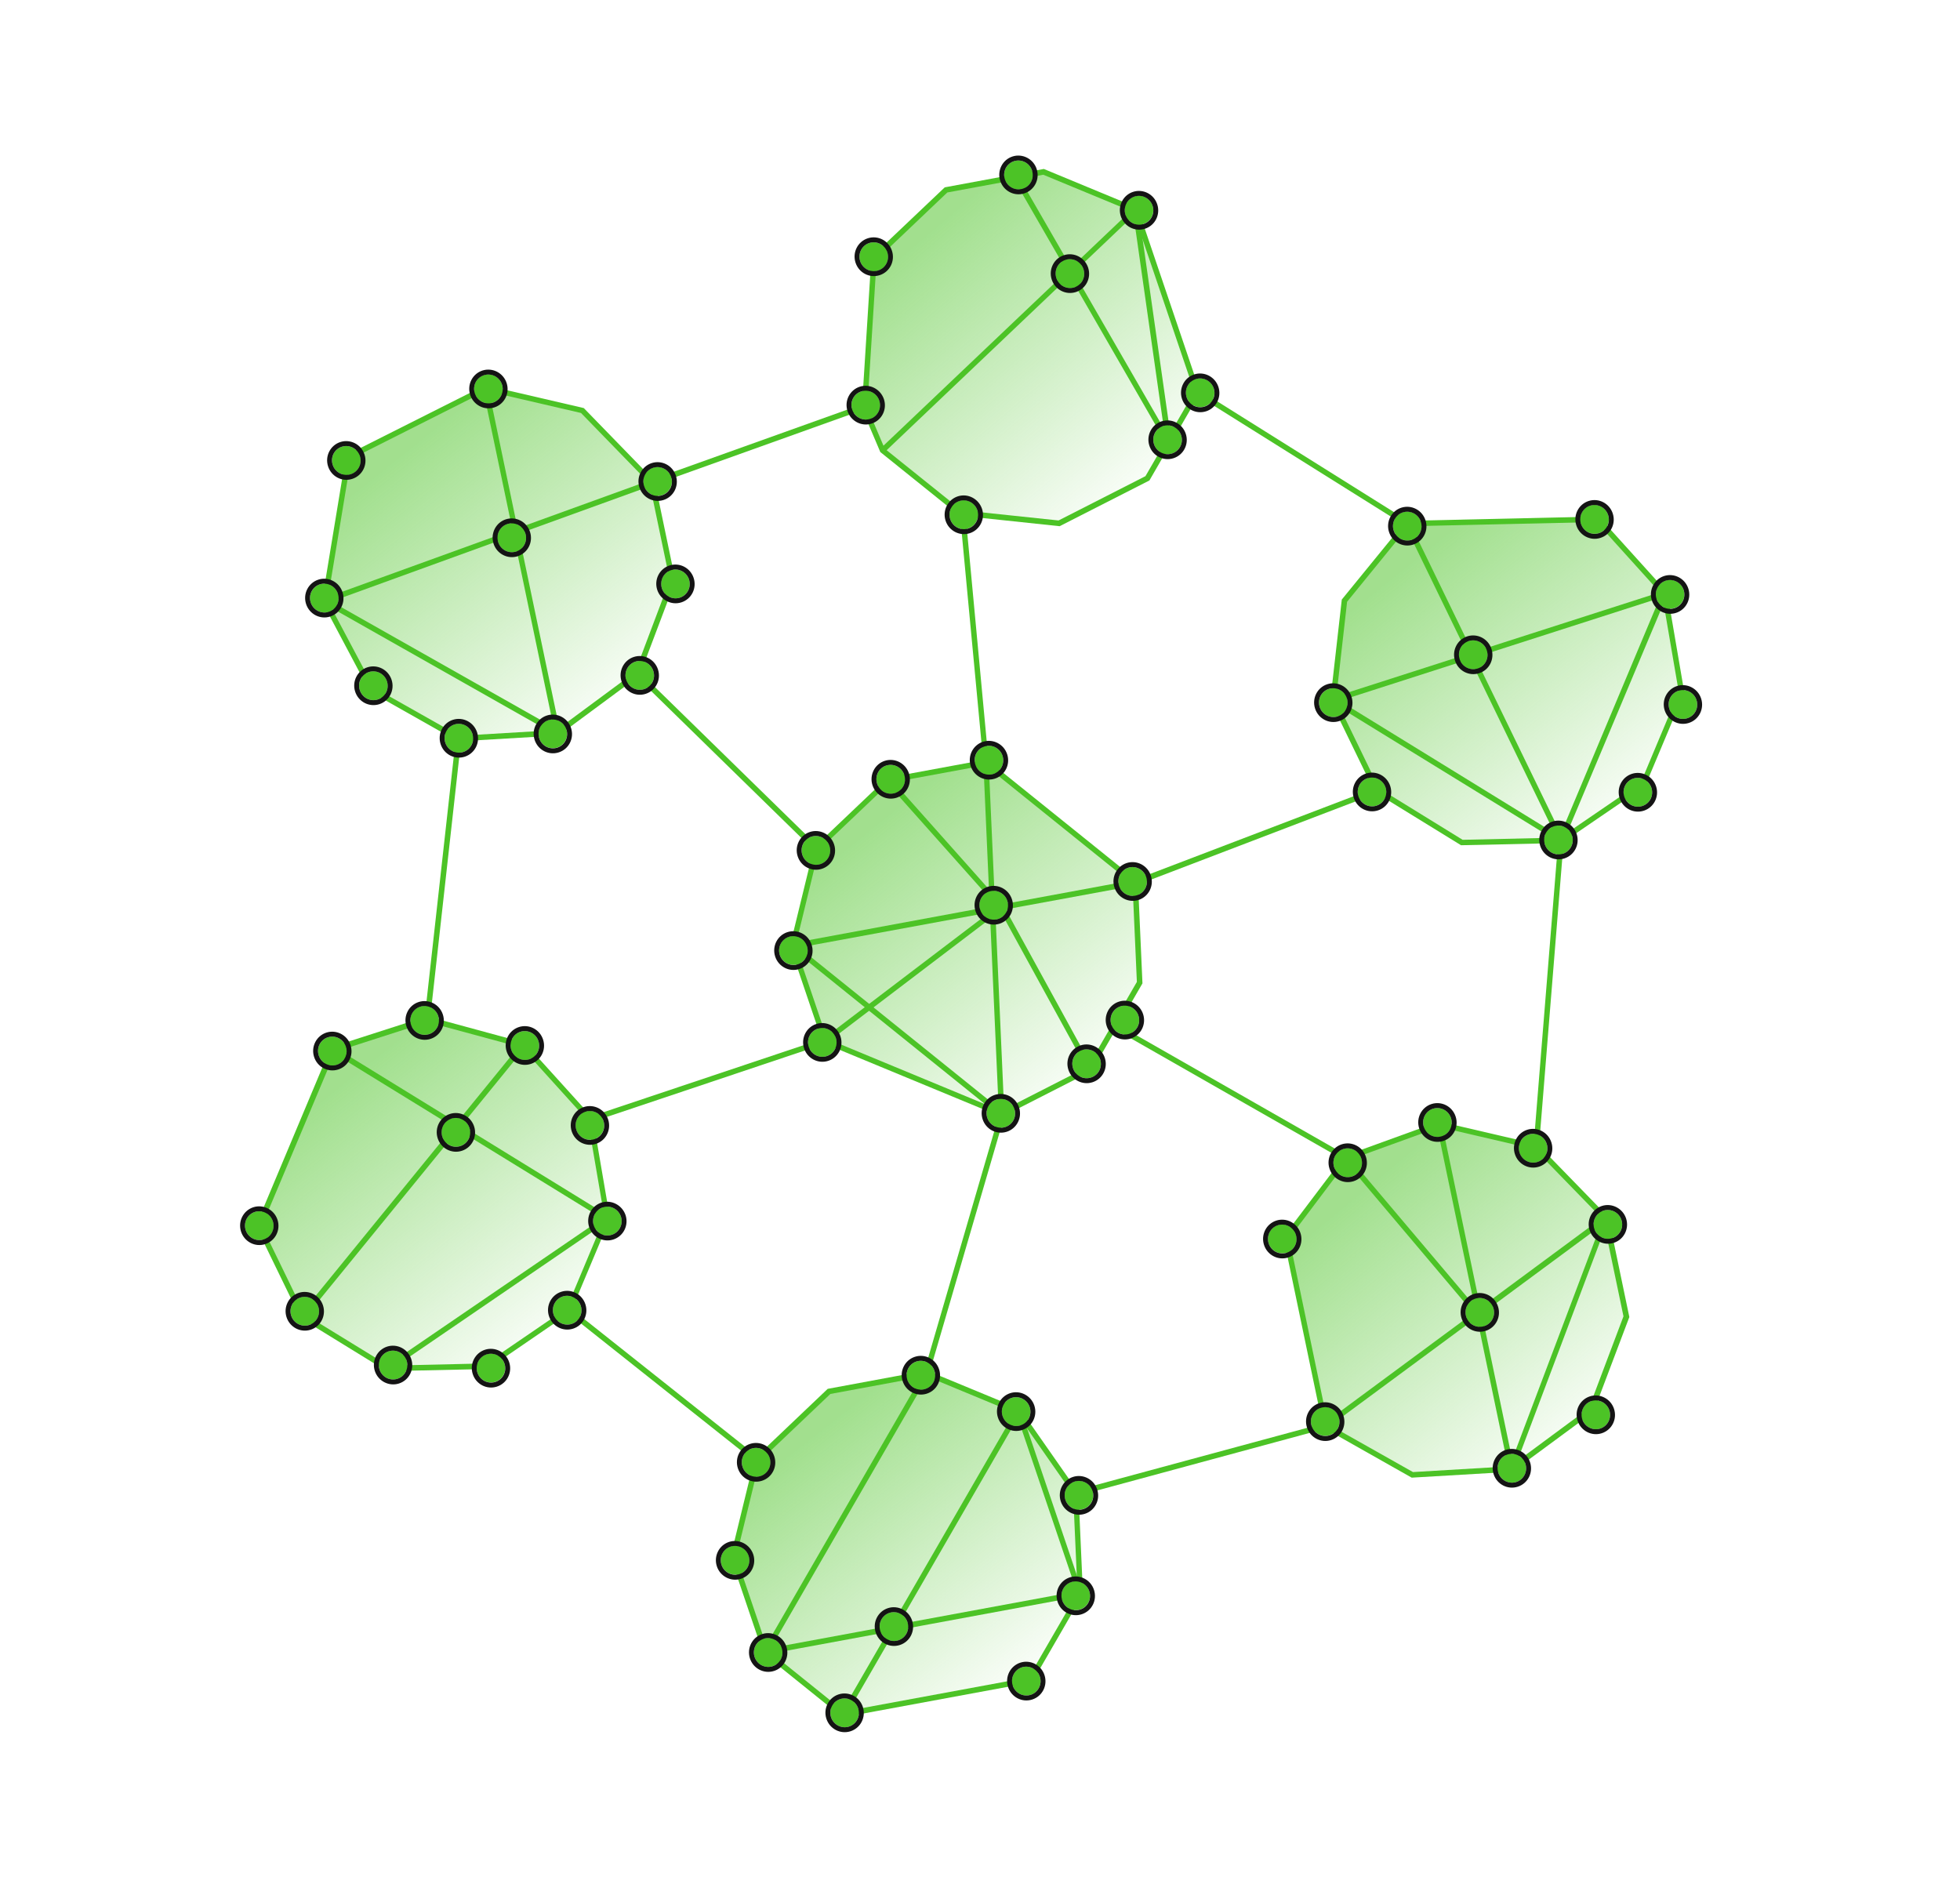 <svg width="142" height="137" viewBox="0 0 142 137" fill="none" xmlns="http://www.w3.org/2000/svg">
<g clip-path="url(#clip0_835_394)">
<path d="M71.436 55.233L64.37 56.538L59.148 61.495L57.438 68.535L59.77 75.411L72.562 80.707L78.959 77.438L82.578 71.193L82.252 63.944L71.436 55.233Z" fill="url(#paint0_linear_835_394)"/>
<path d="M75.597 12.447L68.535 13.761L63.321 18.715L62.641 29.566L63.94 32.623L69.578 37.159L76.732 37.919L83.129 34.65L86.74 28.408L82.261 15.206L75.597 12.447Z" fill="url(#paint1_linear_835_394)"/>
<path d="M67.117 99.495L60.06 100.798L54.838 105.755L53.127 112.795L55.46 119.671L61.098 124.207L74.648 121.699L78.256 115.448L77.942 108.204L73.789 102.252L67.117 99.495Z" fill="url(#paint2_linear_835_394)"/>
<path d="M120.605 43.005L115.737 37.63L101.95 37.932L97.395 43.52L96.582 50.722L99.751 57.254L105.909 61.04L113.093 60.88L119.033 56.828L121.829 50.162L120.605 43.005Z" fill="url(#paint3_linear_835_394)"/>
<path d="M42.779 81.111L37.911 75.736L30.958 73.839L24.124 76.037L18.756 88.828L21.925 95.36L28.083 99.145L35.266 98.986L41.204 94.925L44.003 88.268L42.779 81.111Z" fill="url(#paint4_linear_835_394)"/>
<path d="M115.281 102.159L117.832 95.393L116.355 88.289L111.301 83.086L104.285 81.455L97.533 83.908L93.187 89.654L96.033 103.297L102.322 106.853L109.496 106.433L115.281 102.159Z" fill="url(#paint5_linear_835_394)"/>
<path d="M46.182 48.816L48.733 42.05L47.245 34.94L42.194 29.746L35.178 28.115L25.253 33.12L23.527 43.546L26.934 49.954L33.223 53.51L40.397 53.09L46.182 48.816Z" fill="url(#paint6_linear_835_394)"/>
<path d="M72.574 80.919L59.612 75.556L57.233 68.535L58.975 61.391L64.273 56.353L71.478 55.021L82.442 63.845L82.77 71.244L79.1 77.59L72.574 80.919ZM59.924 75.258L72.546 80.487L78.808 77.289L82.365 71.139L82.049 64.037L71.372 55.441L64.455 56.717L59.32 61.599L57.636 68.518L59.924 75.258Z" fill="#4CC326"/>
<path d="M76.77 38.123L69.501 37.352L63.777 32.75L62.439 29.602L63.131 18.616L68.446 13.573L75.624 12.241L82.427 15.059L86.96 28.431L83.273 34.81L76.77 38.123ZM69.655 36.965L76.692 37.707L82.987 34.498L86.527 28.382L82.106 15.359L75.582 12.659L68.631 13.945L63.511 18.814L62.837 29.54L64.098 32.506L69.655 36.965Z" fill="#4CC326"/>
<path d="M74.773 121.884L61.046 124.421L55.294 119.79L52.926 112.803L54.668 105.659L59.966 100.621L67.144 99.289L73.914 102.09L78.133 108.133L78.46 115.504L74.773 121.884ZM61.15 123.993L74.527 121.522L78.067 115.405L77.751 108.275L73.668 102.422L67.11 99.704L60.16 100.991L55.025 105.873L53.34 112.792L55.637 119.558L61.15 123.993Z" fill="#4CC326"/>
<path d="M113.155 61.076L105.852 61.237L99.599 57.388L96.38 50.759L97.211 43.438L101.859 37.736L115.828 37.422L120.787 42.909L122.03 50.182L119.185 56.958L113.155 61.076ZM105.966 60.843L113.038 60.682L118.877 56.691L121.625 50.134L120.419 43.093L115.66 37.824L102.049 38.125L97.596 43.596L96.792 50.683L99.909 57.109L105.966 60.843Z" fill="#4CC326"/>
<path d="M35.33 99.182L28.026 99.342L21.773 95.493L18.533 88.825L23.969 75.871L30.946 73.627L38.008 75.545L42.95 81.008L44.194 88.282L41.349 95.057L35.33 99.182ZM28.138 98.94L35.209 98.779L41.049 94.787L43.797 88.231L42.591 81.19L37.806 75.901L30.971 74.051L24.28 76.203L18.969 88.825L22.075 95.218L28.138 98.94Z" fill="#4CC326"/>
<path d="M109.567 106.626L102.276 107.055L95.862 103.427L92.977 89.609L97.414 83.74L104.275 81.251L111.403 82.913L116.537 88.192L118.044 95.419L115.445 102.294L109.567 106.626ZM102.368 106.65L109.422 106.231L115.108 102.026L117.619 95.367L116.158 88.371L111.191 83.263L104.295 81.658L97.65 84.068L93.399 89.708L96.208 103.175L102.368 106.65Z" fill="#4CC326"/>
<path d="M40.469 53.284L33.178 53.713L26.786 50.096L23.323 43.574L25.07 32.982L35.157 27.906L42.294 29.564L47.428 34.844L48.935 42.07L46.336 48.945L40.469 53.284ZM33.27 53.307L40.323 52.889L46.01 48.684L48.521 42.025L47.06 35.028L42.093 29.92L35.208 28.322L25.426 33.252L23.729 43.509L27.073 49.806L33.27 53.307Z" fill="#4CC326"/>
<path d="M72.782 81.134L56.979 68.41L71.704 65.684L71.242 55.238L69.554 37.316L69.952 37.282L71.628 55.227L72.091 65.615L82.197 63.746L99.682 57.07L99.822 57.447L82.306 64.142L82.289 64.148L72.11 66.022L72.782 81.134ZM57.901 68.649L72.349 80.278L71.718 66.102L57.901 68.649Z" fill="#4CC326"/>
<path d="M46.316 48.669L46.04 48.956L59.013 61.637L59.289 61.349L46.316 48.669Z" fill="#4CC326"/>
<path d="M61.27 124.311L60.927 124.111L64.323 118.238L55.074 119.945L66.941 99.411L72.445 80.547L72.825 80.66L67.301 99.577L67.289 99.599L55.845 119.397L64.584 117.779L73.832 101.778L78.521 115.607L64.838 118.138L61.27 124.311ZM65.099 117.679L78.002 115.294L73.738 102.728L65.099 117.679Z" fill="#4CC326"/>
<path d="M106.675 95.037L97.405 84.062L81.082 74.745L81.278 74.4L97.659 83.755L106.97 94.773L106.675 95.037Z" fill="#4CC326"/>
<path d="M33.022 53.489L30.759 73.816L31.155 73.864L33.418 53.536L33.022 53.489Z" fill="#4CC326"/>
<path d="M111.494 83.109L111.102 83.075L112.891 60.917L101.801 38.074L86.635 28.573L86.842 28.234L102.102 37.799L113.294 60.844L111.494 83.109Z" fill="#4CC326"/>
<path d="M41.324 94.767L41.079 95.082L54.721 105.912L54.966 105.597L41.324 94.767Z" fill="#4CC326"/>
<path d="M37.761 75.604L21.77 95.23L22.078 95.486L38.069 75.86L37.761 75.604Z" fill="#4CC326"/>
<path d="M28.191 99.308L27.972 98.975L43.634 88.274L24.022 76.211L24.226 75.864L44.361 88.256L28.191 99.308Z" fill="#4CC326"/>
<path d="M40.679 53.478L23.057 43.5L37.13 38.4L34.987 28.157L35.371 28.081L37.497 38.273L47.179 34.764L62.652 29.224L62.783 29.604L47.31 35.145L37.578 38.669L40.679 53.478ZM24.002 43.581L40.111 52.694L37.208 38.788L24.002 43.581Z" fill="#4CC326"/>
<path d="M84.493 32.136L77.499 20.006L64.079 32.766L63.809 32.477L77.303 19.656L73.524 13.104L73.87 12.909L77.604 19.381L82.142 15.066L82.477 15.184L84.872 32.014L84.493 32.136ZM77.792 19.734L84.322 31.055L82.124 15.617L77.792 19.734Z" fill="#4CC326"/>
<path d="M113.185 61.17L96.109 50.668L120.957 42.685L113.185 61.17ZM97.055 50.777L112.999 60.591L120.244 43.328L97.055 50.777Z" fill="#4CC326"/>
<path d="M109.443 107.136L107 95.44L96.119 103.476L96.085 103.487L77.983 108.389L77.877 108L95.945 103.109L106.908 95.009L104.083 81.492L104.467 81.415L107.251 94.748L116.765 87.716L109.443 107.136ZM107.354 95.185L109.557 105.728L115.931 88.848L107.354 95.185Z" fill="#4CC326"/>
<path d="M42.839 81.298L42.708 80.918L59.676 75.235L72.242 65.68L64.218 56.671L64.514 56.407L72.818 65.739L59.864 75.588L42.839 81.298Z" fill="#4CC326"/>
<path d="M72.705 65.606L72.356 65.799L78.789 77.529L79.137 77.337L72.705 65.606Z" fill="#4CC326"/>
<path d="M102.272 39.106C102.816 38.931 103.113 38.343 102.936 37.794C102.759 37.244 102.175 36.94 101.631 37.114C101.087 37.289 100.79 37.877 100.967 38.427C101.144 38.977 101.728 39.281 102.272 39.106Z" fill="#4CC326"/>
<path d="M101.634 37.123C102.173 36.95 102.761 37.249 102.939 37.802C103.117 38.355 102.822 38.939 102.275 39.115C101.736 39.288 101.148 38.989 100.97 38.435C100.792 37.882 101.095 37.296 101.634 37.123ZM101.524 36.782C100.801 37.015 100.395 37.803 100.633 38.544C100.871 39.284 101.652 39.691 102.384 39.455C103.116 39.22 103.514 38.434 103.276 37.694C103.037 36.953 102.257 36.547 101.524 36.782Z" fill="#141414"/>
<path d="M115.841 38.62C116.385 38.445 116.682 37.858 116.505 37.308C116.329 36.758 115.744 36.454 115.201 36.629C114.657 36.803 114.359 37.391 114.536 37.941C114.713 38.491 115.297 38.795 115.841 38.62Z" fill="#4CC326"/>
<path d="M115.203 36.637C115.742 36.464 116.33 36.763 116.508 37.316C116.686 37.87 116.391 38.453 115.844 38.629C115.297 38.805 114.717 38.503 114.539 37.95C114.361 37.396 114.665 36.81 115.203 36.637ZM115.094 36.297C114.37 36.529 113.964 37.318 114.202 38.058C114.44 38.798 115.221 39.205 115.953 38.969C116.686 38.734 117.083 37.949 116.845 37.208C116.607 36.468 115.826 36.061 115.094 36.297Z" fill="#141414"/>
<path d="M121.314 44.054C121.858 43.879 122.155 43.292 121.978 42.742C121.801 42.192 121.217 41.888 120.673 42.063C120.129 42.238 119.832 42.825 120.009 43.375C120.186 43.925 120.77 44.229 121.314 44.054Z" fill="#4CC326"/>
<path d="M120.676 42.071C121.215 41.898 121.803 42.197 121.981 42.75C122.156 43.295 121.864 43.887 121.317 44.063C120.77 44.239 120.19 43.937 120.012 43.384C119.834 42.831 120.137 42.245 120.676 42.071ZM120.566 41.731C119.843 41.964 119.437 42.752 119.675 43.492C119.91 44.224 120.694 44.639 121.426 44.403C122.158 44.168 122.556 43.383 122.318 42.642C122.079 41.902 121.29 41.498 120.566 41.731Z" fill="#141414"/>
<path d="M113.229 61.852C113.773 61.677 114.07 61.089 113.893 60.539C113.716 59.989 113.132 59.685 112.588 59.86C112.044 60.035 111.747 60.623 111.924 61.173C112.101 61.723 112.685 62.027 113.229 61.852Z" fill="#4CC326"/>
<path d="M112.588 59.86C113.127 59.687 113.715 59.986 113.893 60.539C114.071 61.092 113.776 61.675 113.229 61.852C112.682 62.027 112.102 61.726 111.924 61.172C111.746 60.619 112.041 60.036 112.588 59.86ZM112.479 59.519C111.755 59.752 111.349 60.54 111.587 61.281C111.825 62.021 112.606 62.427 113.338 62.192C114.07 61.956 114.468 61.171 114.23 60.431C113.992 59.69 113.202 59.286 112.479 59.519Z" fill="#141414"/>
<path d="M118.982 58.395C119.526 58.22 119.823 57.633 119.646 57.083C119.469 56.533 118.885 56.229 118.341 56.404C117.797 56.578 117.5 57.166 117.677 57.716C117.854 58.266 118.438 58.57 118.982 58.395Z" fill="#4CC326"/>
<path d="M118.341 56.403C118.88 56.23 119.468 56.529 119.646 57.082C119.824 57.636 119.529 58.219 118.982 58.395C118.435 58.571 117.855 58.269 117.677 57.716C117.499 57.163 117.794 56.579 118.341 56.403ZM118.231 56.063C117.508 56.296 117.102 57.084 117.34 57.824C117.578 58.565 118.359 58.971 119.091 58.735C119.823 58.5 120.221 57.715 119.983 56.974C119.744 56.234 118.955 55.83 118.231 56.063Z" fill="#141414"/>
<path d="M122.246 52.036C122.79 51.861 123.088 51.273 122.911 50.723C122.734 50.173 122.15 49.869 121.606 50.044C121.062 50.219 120.764 50.807 120.941 51.357C121.118 51.907 121.703 52.211 122.246 52.036Z" fill="#4CC326"/>
<path d="M121.606 50.044C122.144 49.871 122.733 50.17 122.911 50.723C123.089 51.276 122.793 51.86 122.246 52.036C121.699 52.212 121.119 51.91 120.941 51.356C120.763 50.803 121.059 50.22 121.606 50.044ZM121.496 49.703C120.772 49.936 120.366 50.724 120.605 51.465C120.843 52.205 121.624 52.611 122.356 52.376C123.088 52.141 123.485 51.355 123.247 50.615C123.009 49.874 122.22 49.471 121.496 49.703Z" fill="#141414"/>
<path d="M99.721 58.372C100.265 58.197 100.562 57.61 100.385 57.06C100.208 56.51 99.624 56.206 99.08 56.381C98.537 56.556 98.239 57.143 98.416 57.693C98.593 58.243 99.177 58.547 99.721 58.372Z" fill="#4CC326"/>
<path d="M99.08 56.381C99.619 56.208 100.207 56.507 100.385 57.06C100.56 57.605 100.268 58.197 99.721 58.373C99.182 58.546 98.594 58.247 98.416 57.693C98.241 57.149 98.533 56.557 99.08 56.381ZM98.971 56.04C98.247 56.273 97.841 57.061 98.079 57.802C98.317 58.542 99.098 58.948 99.83 58.713C100.563 58.477 100.96 57.692 100.722 56.952C100.484 56.211 99.695 55.807 98.971 56.04Z" fill="#141414"/>
<path d="M107.055 48.434C107.599 48.259 107.896 47.672 107.719 47.122C107.542 46.572 106.958 46.268 106.414 46.443C105.871 46.617 105.573 47.205 105.75 47.755C105.927 48.305 106.511 48.609 107.055 48.434Z" fill="#4CC326"/>
<path d="M106.414 46.442C106.953 46.269 107.541 46.568 107.719 47.121C107.897 47.675 107.602 48.258 107.055 48.434C106.516 48.607 105.928 48.308 105.75 47.755C105.572 47.202 105.867 46.618 106.414 46.442ZM106.305 46.102C105.581 46.335 105.175 47.123 105.413 47.863C105.651 48.604 106.432 49.01 107.164 48.774C107.897 48.539 108.294 47.754 108.056 47.013C107.818 46.273 107.029 45.869 106.305 46.102Z" fill="#141414"/>
<path d="M111.394 84.183C111.938 84.008 112.235 83.421 112.058 82.871C111.881 82.321 111.297 82.017 110.753 82.192C110.209 82.367 109.912 82.954 110.089 83.504C110.266 84.054 110.85 84.358 111.394 84.183Z" fill="#4CC326"/>
<path d="M110.753 82.192C111.292 82.019 111.88 82.318 112.058 82.871C112.236 83.424 111.941 84.007 111.394 84.183C110.855 84.357 110.267 84.058 110.089 83.504C109.911 82.951 110.206 82.368 110.753 82.192ZM110.644 81.851C109.92 82.084 109.514 82.872 109.752 83.613C109.99 84.353 110.771 84.76 111.503 84.524C112.235 84.288 112.633 83.503 112.395 82.763C112.157 82.022 111.367 81.619 110.644 81.851Z" fill="#141414"/>
<path d="M107.53 96.077C108.073 95.902 108.371 95.314 108.194 94.764C108.017 94.214 107.433 93.91 106.889 94.085C106.345 94.26 106.048 94.848 106.225 95.398C106.401 95.948 106.986 96.252 107.53 96.077Z" fill="#4CC326"/>
<path d="M106.889 94.085C107.427 93.912 108.016 94.211 108.194 94.764C108.372 95.318 108.076 95.901 107.529 96.077C106.982 96.253 106.402 95.951 106.224 95.398C106.047 94.845 106.35 94.259 106.889 94.085ZM106.779 93.745C106.056 93.978 105.65 94.766 105.888 95.506C106.126 96.247 106.907 96.653 107.639 96.418C108.371 96.182 108.769 95.397 108.53 94.656C108.292 93.916 107.512 93.509 106.779 93.745Z" fill="#141414"/>
<path d="M97.957 85.228C98.501 85.053 98.799 84.465 98.622 83.915C98.445 83.365 97.861 83.061 97.317 83.236C96.773 83.411 96.475 83.999 96.652 84.549C96.829 85.099 97.413 85.403 97.957 85.228Z" fill="#4CC326"/>
<path d="M97.32 83.245C97.858 83.071 98.447 83.37 98.624 83.924C98.802 84.477 98.507 85.06 97.96 85.236C97.413 85.412 96.833 85.11 96.655 84.557C96.477 84.004 96.781 83.418 97.32 83.245ZM97.21 82.904C96.486 83.137 96.08 83.925 96.319 84.665C96.557 85.406 97.337 85.812 98.07 85.577C98.802 85.341 99.199 84.556 98.961 83.815C98.723 83.075 97.942 82.669 97.21 82.904Z" fill="#141414"/>
<path d="M93.215 90.754C93.759 90.579 94.056 89.991 93.879 89.441C93.703 88.891 93.118 88.587 92.575 88.762C92.031 88.937 91.733 89.525 91.91 90.074C92.087 90.624 92.671 90.928 93.215 90.754Z" fill="#4CC326"/>
<path d="M92.577 88.77C93.116 88.597 93.704 88.896 93.882 89.45C94.06 90.003 93.765 90.586 93.218 90.762C92.679 90.935 92.091 90.636 91.913 90.083C91.735 89.53 92.039 88.944 92.577 88.77ZM92.468 88.43C91.744 88.663 91.338 89.451 91.576 90.191C91.814 90.932 92.595 91.338 93.327 91.103C94.06 90.867 94.457 90.082 94.219 89.341C93.981 88.601 93.192 88.197 92.468 88.43Z" fill="#141414"/>
<path d="M104.46 82.319C105.004 82.144 105.302 81.556 105.125 81.006C104.948 80.456 104.363 80.152 103.82 80.327C103.276 80.502 102.978 81.089 103.155 81.639C103.332 82.189 103.916 82.493 104.46 82.319Z" fill="#4CC326"/>
<path d="M103.82 80.327C104.358 80.154 104.947 80.453 105.124 81.006C105.302 81.559 105.007 82.143 104.46 82.319C103.913 82.495 103.333 82.193 103.155 81.64C102.977 81.086 103.281 80.5 103.82 80.327ZM103.71 79.987C102.986 80.219 102.58 81.007 102.818 81.748C103.057 82.488 103.837 82.895 104.57 82.659C105.302 82.424 105.699 81.638 105.461 80.898C105.223 80.157 104.442 79.751 103.71 79.987Z" fill="#141414"/>
<path d="M115.935 103.498C116.479 103.323 116.776 102.735 116.599 102.185C116.422 101.635 115.838 101.331 115.294 101.506C114.75 101.681 114.453 102.269 114.63 102.819C114.807 103.369 115.391 103.673 115.935 103.498Z" fill="#4CC326"/>
<path d="M115.294 101.506C115.833 101.333 116.421 101.632 116.599 102.185C116.774 102.73 116.482 103.322 115.935 103.498C115.396 103.671 114.808 103.372 114.63 102.819C114.463 102.271 114.755 101.68 115.294 101.506ZM115.185 101.166C114.461 101.399 114.055 102.187 114.293 102.927C114.529 103.659 115.312 104.074 116.044 103.838C116.776 103.603 117.174 102.818 116.936 102.077C116.7 101.345 115.917 100.93 115.185 101.166Z" fill="#141414"/>
<path d="M96.327 103.982C96.871 103.807 97.169 103.219 96.992 102.669C96.815 102.119 96.231 101.815 95.687 101.99C95.143 102.165 94.846 102.752 95.022 103.302C95.199 103.852 95.784 104.157 96.327 103.982Z" fill="#4CC326"/>
<path d="M95.69 101.998C96.228 101.825 96.817 102.124 96.995 102.678C97.173 103.231 96.877 103.814 96.33 103.99C95.792 104.163 95.203 103.864 95.025 103.311C94.847 102.758 95.143 102.174 95.69 101.998ZM95.58 101.658C94.856 101.891 94.45 102.679 94.689 103.419C94.927 104.16 95.707 104.566 96.44 104.331C97.172 104.095 97.569 103.31 97.331 102.569C97.093 101.829 96.304 101.425 95.58 101.658Z" fill="#141414"/>
<path d="M73.939 103.265C74.483 103.09 74.78 102.503 74.603 101.953C74.426 101.403 73.842 101.099 73.298 101.274C72.754 101.449 72.457 102.036 72.634 102.586C72.811 103.136 73.395 103.44 73.939 103.265Z" fill="#4CC326"/>
<path d="M73.298 101.273C73.837 101.1 74.425 101.399 74.603 101.952C74.781 102.506 74.486 103.089 73.939 103.265C73.4 103.438 72.812 103.139 72.634 102.586C72.456 102.033 72.759 101.447 73.298 101.273ZM73.189 100.933C72.465 101.166 72.059 101.954 72.297 102.694C72.535 103.435 73.316 103.841 74.048 103.605C74.78 103.37 75.178 102.585 74.94 101.844C74.701 101.104 73.912 100.7 73.189 100.933Z" fill="#141414"/>
<path d="M65.083 118.84C65.627 118.665 65.925 118.077 65.748 117.527C65.571 116.977 64.987 116.673 64.443 116.848C63.899 117.023 63.601 117.611 63.778 118.161C63.955 118.711 64.54 119.015 65.083 118.84Z" fill="#4CC326"/>
<path d="M64.443 116.848C64.981 116.675 65.57 116.974 65.748 117.527C65.925 118.08 65.63 118.664 65.083 118.84C64.544 119.013 63.956 118.714 63.778 118.161C63.6 117.607 63.904 117.021 64.443 116.848ZM64.333 116.508C63.609 116.74 63.203 117.528 63.441 118.269C63.68 119.009 64.46 119.416 65.193 119.18C65.925 118.945 66.322 118.159 66.084 117.419C65.846 116.678 65.057 116.275 64.333 116.508Z" fill="#141414"/>
<path d="M78.256 116.603C78.8 116.428 79.097 115.84 78.921 115.29C78.744 114.74 78.159 114.436 77.615 114.611C77.072 114.786 76.774 115.374 76.951 115.924C77.128 116.474 77.712 116.778 78.256 116.603Z" fill="#4CC326"/>
<path d="M77.618 114.62C78.157 114.446 78.745 114.745 78.923 115.299C79.099 115.843 78.806 116.435 78.259 116.611C77.72 116.784 77.132 116.485 76.954 115.932C76.776 115.379 77.071 114.796 77.618 114.62ZM77.509 114.279C76.785 114.512 76.379 115.3 76.617 116.04C76.856 116.781 77.636 117.187 78.368 116.952C79.101 116.716 79.498 115.931 79.26 115.19C79.022 114.45 78.233 114.046 77.509 114.279Z" fill="#141414"/>
<path d="M78.488 109.325C79.031 109.15 79.329 108.562 79.152 108.012C78.975 107.462 78.391 107.158 77.847 107.333C77.303 107.508 77.006 108.096 77.183 108.646C77.359 109.196 77.944 109.5 78.488 109.325Z" fill="#4CC326"/>
<path d="M77.85 107.342C78.388 107.168 78.977 107.468 79.155 108.021C79.333 108.574 79.037 109.157 78.49 109.333C77.952 109.507 77.363 109.208 77.185 108.654C77.007 108.101 77.303 107.518 77.85 107.342ZM77.74 107.001C77.016 107.234 76.611 108.022 76.849 108.763C77.087 109.503 77.868 109.909 78.6 109.674C79.332 109.438 79.73 108.653 79.491 107.913C79.253 107.172 78.464 106.768 77.74 107.001Z" fill="#141414"/>
<path d="M74.674 122.789C75.218 122.614 75.515 122.026 75.338 121.476C75.162 120.926 74.577 120.622 74.034 120.797C73.49 120.972 73.192 121.56 73.369 122.11C73.546 122.66 74.13 122.964 74.674 122.789Z" fill="#4CC326"/>
<path d="M74.033 120.797C74.572 120.624 75.16 120.923 75.338 121.476C75.514 122.021 75.221 122.613 74.674 122.789C74.135 122.962 73.547 122.663 73.369 122.11C73.194 121.565 73.495 120.971 74.033 120.797ZM73.924 120.457C73.2 120.69 72.794 121.478 73.032 122.218C73.27 122.959 74.051 123.365 74.784 123.129C75.516 122.894 75.913 122.109 75.675 121.368C75.437 120.628 74.648 120.224 73.924 120.457Z" fill="#141414"/>
<path d="M61.511 125.088C62.055 124.913 62.352 124.325 62.175 123.775C61.998 123.226 61.414 122.921 60.87 123.096C60.327 123.271 60.029 123.859 60.206 124.409C60.383 124.959 60.967 125.263 61.511 125.088Z" fill="#4CC326"/>
<path d="M60.87 123.097C61.409 122.923 61.997 123.223 62.175 123.776C62.353 124.329 62.058 124.912 61.511 125.088C60.972 125.262 60.384 124.962 60.206 124.409C60.028 123.856 60.332 123.27 60.87 123.097ZM60.761 122.756C60.037 122.989 59.631 123.777 59.869 124.517C60.107 125.258 60.888 125.664 61.62 125.429C62.353 125.193 62.75 124.408 62.512 123.667C62.274 122.927 61.485 122.523 60.761 122.756Z" fill="#141414"/>
<path d="M55.973 120.718C56.517 120.543 56.814 119.955 56.637 119.405C56.46 118.855 55.876 118.551 55.332 118.726C54.788 118.901 54.491 119.489 54.668 120.039C54.845 120.589 55.429 120.893 55.973 120.718Z" fill="#4CC326"/>
<path d="M55.332 118.726C55.871 118.553 56.459 118.852 56.637 119.405C56.812 119.95 56.52 120.542 55.973 120.718C55.434 120.891 54.846 120.592 54.668 120.039C54.49 119.485 54.794 118.899 55.332 118.726ZM55.223 118.386C54.499 118.618 54.093 119.406 54.331 120.147C54.569 120.887 55.35 121.294 56.082 121.058C56.815 120.823 57.212 120.037 56.974 119.297C56.736 118.556 55.947 118.153 55.223 118.386Z" fill="#141414"/>
<path d="M53.572 114.033C54.115 113.858 54.413 113.27 54.236 112.72C54.059 112.17 53.475 111.866 52.931 112.041C52.387 112.216 52.09 112.804 52.267 113.354C52.444 113.904 53.028 114.208 53.572 114.033Z" fill="#4CC326"/>
<path d="M52.934 112.05C53.472 111.876 54.061 112.176 54.239 112.729C54.414 113.274 54.121 113.865 53.574 114.041C53.036 114.215 52.447 113.916 52.269 113.362C52.091 112.809 52.387 112.226 52.934 112.05ZM52.824 111.709C52.1 111.942 51.695 112.73 51.933 113.471C52.168 114.203 52.952 114.617 53.684 114.382C54.416 114.146 54.814 113.361 54.575 112.621C54.329 111.883 53.548 111.476 52.824 111.709Z" fill="#141414"/>
<path d="M55.098 106.939C55.642 106.764 55.939 106.177 55.762 105.627C55.585 105.077 55.001 104.773 54.457 104.947C53.913 105.122 53.616 105.71 53.793 106.26C53.97 106.81 54.554 107.114 55.098 106.939Z" fill="#4CC326"/>
<path d="M54.457 104.948C54.996 104.774 55.584 105.074 55.762 105.627C55.937 106.172 55.645 106.763 55.098 106.939C54.559 107.113 53.971 106.813 53.793 106.26C53.615 105.707 53.919 105.121 54.457 104.948ZM54.348 104.607C53.624 104.84 53.218 105.628 53.456 106.369C53.694 107.109 54.475 107.515 55.207 107.28C55.94 107.044 56.337 106.259 56.099 105.519C55.861 104.778 55.072 104.374 54.348 104.607Z" fill="#141414"/>
<path d="M41.412 95.92C41.956 95.745 42.254 95.157 42.077 94.608C41.9 94.058 41.316 93.754 40.772 93.928C40.228 94.103 39.931 94.691 40.107 95.241C40.284 95.791 40.869 96.095 41.412 95.92Z" fill="#4CC326"/>
<path d="M40.772 93.928C41.31 93.755 41.899 94.054 42.077 94.607C42.255 95.16 41.959 95.744 41.412 95.92C40.874 96.093 40.285 95.794 40.107 95.241C39.929 94.688 40.233 94.101 40.772 93.928ZM40.662 93.588C39.938 93.82 39.532 94.609 39.771 95.349C40.009 96.09 40.79 96.496 41.522 96.26C42.254 96.025 42.651 95.24 42.413 94.499C42.175 93.758 41.394 93.352 40.662 93.588Z" fill="#141414"/>
<path d="M44.323 89.461C44.866 89.286 45.164 88.698 44.987 88.148C44.81 87.599 44.226 87.294 43.682 87.469C43.138 87.644 42.841 88.232 43.018 88.782C43.194 89.332 43.779 89.636 44.323 89.461Z" fill="#4CC326"/>
<path d="M43.682 87.47C44.22 87.296 44.809 87.596 44.987 88.149C45.162 88.694 44.87 89.285 44.322 89.461C43.775 89.637 43.195 89.335 43.017 88.782C42.842 88.237 43.135 87.646 43.682 87.47ZM43.572 87.129C42.849 87.362 42.443 88.15 42.681 88.891C42.916 89.623 43.7 90.037 44.432 89.802C45.164 89.566 45.562 88.781 45.323 88.04C45.08 87.311 44.296 86.896 43.572 87.129Z" fill="#141414"/>
<path d="M43.057 82.524C43.601 82.349 43.898 81.761 43.721 81.212C43.544 80.662 42.96 80.358 42.416 80.532C41.873 80.707 41.575 81.295 41.752 81.845C41.929 82.395 42.513 82.699 43.057 82.524Z" fill="#4CC326"/>
<path d="M42.419 80.541C42.958 80.368 43.546 80.667 43.724 81.22C43.902 81.773 43.607 82.357 43.06 82.533C42.521 82.706 41.933 82.407 41.755 81.853C41.577 81.3 41.872 80.717 42.419 80.541ZM42.31 80.201C41.586 80.433 41.18 81.221 41.418 81.962C41.656 82.702 42.437 83.109 43.169 82.873C43.901 82.638 44.299 81.852 44.061 81.112C43.823 80.371 43.033 79.968 42.31 80.201Z" fill="#141414"/>
<path d="M38.346 76.742C38.89 76.567 39.187 75.979 39.01 75.429C38.834 74.879 38.249 74.575 37.705 74.75C37.162 74.925 36.864 75.513 37.041 76.063C37.218 76.613 37.802 76.917 38.346 76.742Z" fill="#4CC326"/>
<path d="M37.705 74.75C38.244 74.577 38.832 74.876 39.01 75.429C39.188 75.982 38.893 76.566 38.346 76.742C37.807 76.915 37.219 76.616 37.041 76.062C36.863 75.509 37.167 74.923 37.705 74.75ZM37.596 74.409C36.872 74.642 36.466 75.43 36.704 76.171C36.942 76.911 37.723 77.318 38.455 77.082C39.188 76.847 39.585 76.061 39.347 75.321C39.109 74.58 38.328 74.174 37.596 74.409Z" fill="#141414"/>
<path d="M59.431 62.606C59.975 62.431 60.272 61.843 60.095 61.294C59.918 60.744 59.334 60.44 58.79 60.614C58.246 60.789 57.949 61.377 58.126 61.927C58.303 62.477 58.887 62.781 59.431 62.606Z" fill="#4CC326"/>
<path d="M58.79 60.614C59.329 60.441 59.917 60.74 60.095 61.293C60.273 61.847 59.978 62.43 59.431 62.606C58.892 62.779 58.304 62.48 58.126 61.927C57.948 61.373 58.243 60.79 58.79 60.614ZM58.681 60.274C57.957 60.507 57.551 61.294 57.789 62.035C58.027 62.776 58.808 63.182 59.54 62.946C60.273 62.711 60.67 61.925 60.432 61.185C60.194 60.444 59.404 60.041 58.681 60.274Z" fill="#141414"/>
<path d="M46.67 49.927C47.214 49.752 47.511 49.165 47.335 48.615C47.158 48.065 46.573 47.761 46.03 47.936C45.486 48.111 45.188 48.698 45.365 49.248C45.542 49.798 46.126 50.102 46.67 49.927Z" fill="#4CC326"/>
<path d="M46.029 47.935C46.568 47.762 47.157 48.061 47.334 48.615C47.512 49.168 47.217 49.751 46.67 49.927C46.131 50.1 45.543 49.801 45.365 49.248C45.187 48.695 45.491 48.109 46.029 47.935ZM45.92 47.595C45.196 47.828 44.79 48.616 45.028 49.356C45.267 50.097 46.047 50.503 46.78 50.268C47.512 50.032 47.909 49.247 47.671 48.506C47.433 47.766 46.652 47.359 45.92 47.595Z" fill="#141414"/>
<path d="M40.369 54.16C40.913 53.985 41.211 53.398 41.034 52.848C40.857 52.298 40.273 51.994 39.729 52.169C39.185 52.344 38.888 52.931 39.064 53.481C39.241 54.031 39.826 54.335 40.369 54.16Z" fill="#4CC326"/>
<path d="M39.732 52.177C40.27 52.004 40.859 52.303 41.037 52.856C41.215 53.41 40.919 53.993 40.372 54.169C39.834 54.342 39.245 54.043 39.067 53.49C38.889 52.937 39.193 52.35 39.732 52.177ZM39.622 51.837C38.898 52.069 38.492 52.858 38.731 53.598C38.969 54.339 39.749 54.745 40.482 54.509C41.214 54.274 41.611 53.489 41.373 52.748C41.135 52.008 40.346 51.604 39.622 51.837Z" fill="#141414"/>
<path d="M33.564 54.481C34.108 54.306 34.405 53.718 34.228 53.168C34.051 52.618 33.467 52.314 32.923 52.489C32.379 52.664 32.082 53.252 32.259 53.801C32.436 54.352 33.02 54.656 33.564 54.481Z" fill="#4CC326"/>
<path d="M32.923 52.489C33.462 52.316 34.05 52.615 34.228 53.168C34.406 53.722 34.111 54.305 33.564 54.481C33.025 54.654 32.437 54.355 32.259 53.802C32.081 53.248 32.384 52.662 32.923 52.489ZM32.813 52.149C32.09 52.382 31.684 53.169 31.922 53.91C32.16 54.651 32.941 55.057 33.673 54.821C34.405 54.586 34.803 53.8 34.565 53.06C34.327 52.319 33.537 51.916 32.813 52.149Z" fill="#141414"/>
<path d="M27.371 50.677C27.915 50.502 28.213 49.915 28.036 49.365C27.859 48.815 27.275 48.511 26.731 48.686C26.187 48.861 25.89 49.448 26.066 49.998C26.243 50.548 26.828 50.852 27.371 50.677Z" fill="#4CC326"/>
<path d="M26.731 48.685C27.269 48.512 27.858 48.811 28.036 49.365C28.214 49.918 27.918 50.501 27.371 50.677C26.824 50.853 26.244 50.551 26.066 49.998C25.888 49.445 26.184 48.861 26.731 48.685ZM26.621 48.345C25.897 48.578 25.491 49.366 25.73 50.106C25.968 50.847 26.748 51.253 27.481 51.018C28.213 50.782 28.61 49.997 28.372 49.256C28.134 48.516 27.345 48.112 26.621 48.345Z" fill="#141414"/>
<path d="M23.816 44.326C24.36 44.151 24.657 43.564 24.48 43.014C24.303 42.464 23.719 42.16 23.175 42.335C22.631 42.51 22.334 43.097 22.511 43.647C22.688 44.197 23.272 44.501 23.816 44.326Z" fill="#4CC326"/>
<path d="M23.175 42.335C23.714 42.162 24.302 42.461 24.48 43.014C24.658 43.567 24.363 44.151 23.816 44.327C23.277 44.5 22.689 44.201 22.511 43.647C22.333 43.094 22.628 42.511 23.175 42.335ZM23.066 41.994C22.342 42.227 21.936 43.015 22.174 43.756C22.412 44.496 23.193 44.903 23.925 44.667C24.657 44.431 25.055 43.646 24.817 42.906C24.578 42.165 23.789 41.762 23.066 41.994Z" fill="#141414"/>
<path d="M25.41 34.356C25.953 34.181 26.251 33.593 26.074 33.044C25.897 32.494 25.313 32.19 24.769 32.364C24.225 32.539 23.928 33.127 24.105 33.677C24.281 34.227 24.866 34.531 25.41 34.356Z" fill="#4CC326"/>
<path d="M24.769 32.364C25.307 32.191 25.896 32.49 26.074 33.043C26.252 33.597 25.956 34.18 25.409 34.356C24.871 34.529 24.282 34.23 24.104 33.677C23.926 33.123 24.222 32.54 24.769 32.364ZM24.659 32.024C23.935 32.257 23.529 33.044 23.768 33.785C24.006 34.526 24.787 34.932 25.519 34.696C26.251 34.461 26.648 33.675 26.41 32.935C26.172 32.194 25.383 31.791 24.659 32.024Z" fill="#141414"/>
<path d="M35.702 29.167C36.246 28.992 36.544 28.405 36.367 27.855C36.19 27.305 35.606 27.001 35.062 27.175C34.518 27.35 34.221 27.938 34.397 28.488C34.574 29.038 35.159 29.342 35.702 29.167Z" fill="#4CC326"/>
<path d="M35.065 27.184C35.603 27.011 36.192 27.31 36.37 27.863C36.548 28.416 36.252 29 35.705 29.176C35.167 29.349 34.578 29.05 34.4 28.497C34.222 27.943 34.518 27.36 35.065 27.184ZM34.955 26.844C34.231 27.076 33.825 27.864 34.064 28.605C34.302 29.345 35.083 29.752 35.815 29.516C36.547 29.281 36.944 28.495 36.706 27.755C36.468 27.014 35.679 26.611 34.955 26.844Z" fill="#141414"/>
<path d="M47.963 35.874C48.507 35.699 48.804 35.111 48.628 34.561C48.451 34.011 47.866 33.707 47.323 33.882C46.779 34.057 46.481 34.645 46.658 35.195C46.835 35.745 47.419 36.049 47.963 35.874Z" fill="#4CC326"/>
<path d="M47.325 33.891C47.864 33.717 48.452 34.016 48.63 34.57C48.808 35.123 48.513 35.706 47.966 35.882C47.427 36.056 46.839 35.756 46.661 35.203C46.483 34.65 46.787 34.064 47.325 33.891ZM47.216 33.55C46.492 33.783 46.086 34.571 46.324 35.311C46.562 36.052 47.343 36.458 48.075 36.223C48.808 35.987 49.205 35.202 48.967 34.461C48.729 33.721 47.948 33.315 47.216 33.55Z" fill="#141414"/>
<path d="M37.399 39.958C37.943 39.783 38.24 39.195 38.063 38.645C37.886 38.095 37.302 37.791 36.758 37.966C36.214 38.141 35.917 38.729 36.094 39.279C36.271 39.828 36.855 40.133 37.399 39.958Z" fill="#4CC326"/>
<path d="M36.758 37.966C37.297 37.792 37.885 38.092 38.063 38.645C38.241 39.198 37.946 39.782 37.399 39.957C36.852 40.133 36.272 39.831 36.094 39.278C35.916 38.725 36.219 38.139 36.758 37.966ZM36.648 37.625C35.925 37.858 35.519 38.646 35.757 39.387C35.995 40.127 36.776 40.533 37.508 40.298C38.24 40.062 38.638 39.277 38.4 38.537C38.161 37.796 37.381 37.39 36.648 37.625Z" fill="#141414"/>
<path d="M49.256 43.3C49.8 43.125 50.097 42.537 49.92 41.987C49.744 41.437 49.159 41.133 48.615 41.308C48.072 41.483 47.774 42.071 47.951 42.621C48.128 43.171 48.712 43.475 49.256 43.3Z" fill="#4CC326"/>
<path d="M48.615 41.309C49.154 41.135 49.742 41.434 49.92 41.988C50.096 42.532 49.803 43.124 49.256 43.3C48.717 43.473 48.129 43.174 47.951 42.621C47.782 42.065 48.077 41.482 48.615 41.309ZM48.506 40.968C47.782 41.201 47.376 41.989 47.614 42.729C47.85 43.461 48.633 43.876 49.365 43.641C50.098 43.405 50.495 42.62 50.257 41.879C50.019 41.139 49.238 40.733 48.506 40.968Z" fill="#141414"/>
<path d="M63.041 30.348C63.585 30.173 63.883 29.586 63.706 29.036C63.529 28.486 62.944 28.182 62.401 28.357C61.857 28.532 61.559 29.119 61.736 29.669C61.913 30.219 62.498 30.523 63.041 30.348Z" fill="#4CC326"/>
<path d="M62.401 28.356C62.939 28.183 63.528 28.482 63.706 29.035C63.881 29.58 63.588 30.172 63.041 30.348C62.502 30.521 61.914 30.222 61.736 29.669C61.558 29.116 61.853 28.532 62.401 28.356ZM62.291 28.016C61.567 28.249 61.161 29.037 61.4 29.777C61.635 30.509 62.419 30.924 63.151 30.689C63.883 30.453 64.28 29.668 64.042 28.927C63.796 28.189 63.015 27.783 62.291 28.016Z" fill="#141414"/>
<path d="M63.622 19.595C64.166 19.42 64.464 18.832 64.287 18.282C64.11 17.732 63.526 17.428 62.982 17.603C62.438 17.778 62.141 18.366 62.317 18.916C62.494 19.466 63.078 19.77 63.622 19.595Z" fill="#4CC326"/>
<path d="M62.982 17.604C63.52 17.43 64.109 17.729 64.287 18.283C64.465 18.836 64.169 19.419 63.622 19.595C63.084 19.768 62.495 19.469 62.317 18.916C62.139 18.363 62.443 17.777 62.982 17.604ZM62.872 17.263C62.148 17.496 61.742 18.284 61.981 19.024C62.219 19.765 62.999 20.171 63.732 19.936C64.464 19.7 64.861 18.915 64.623 18.174C64.385 17.434 63.604 17.027 62.872 17.263Z" fill="#141414"/>
<path d="M74.106 13.669C74.65 13.494 74.947 12.906 74.77 12.356C74.593 11.806 74.009 11.502 73.465 11.677C72.921 11.852 72.624 12.44 72.801 12.989C72.978 13.54 73.562 13.844 74.106 13.669Z" fill="#4CC326"/>
<path d="M73.465 11.677C74.004 11.504 74.592 11.803 74.77 12.356C74.948 12.909 74.653 13.493 74.106 13.669C73.567 13.842 72.979 13.543 72.801 12.99C72.623 12.437 72.918 11.853 73.465 11.677ZM73.356 11.337C72.632 11.569 72.226 12.357 72.464 13.098C72.702 13.838 73.483 14.245 74.215 14.009C74.947 13.774 75.345 12.989 75.107 12.248C74.868 11.508 74.079 11.104 73.356 11.337Z" fill="#141414"/>
<path d="M82.839 16.223C83.383 16.048 83.68 15.46 83.504 14.91C83.327 14.36 82.742 14.056 82.199 14.231C81.655 14.406 81.357 14.994 81.534 15.544C81.711 16.094 82.295 16.398 82.839 16.223Z" fill="#4CC326"/>
<path d="M82.201 14.24C82.74 14.066 83.328 14.366 83.506 14.919C83.684 15.472 83.389 16.055 82.842 16.231C82.303 16.405 81.715 16.105 81.537 15.552C81.359 14.999 81.663 14.413 82.201 14.24ZM82.092 13.899C81.368 14.132 80.962 14.92 81.2 15.661C81.439 16.401 82.219 16.807 82.951 16.572C83.684 16.336 84.081 15.551 83.843 14.81C83.605 14.07 82.824 13.664 82.092 13.899Z" fill="#141414"/>
<path d="M77.835 20.819C78.379 20.644 78.677 20.056 78.5 19.506C78.323 18.956 77.739 18.652 77.195 18.827C76.651 19.002 76.353 19.589 76.53 20.139C76.707 20.689 77.291 20.993 77.835 20.819Z" fill="#4CC326"/>
<path d="M77.195 18.827C77.733 18.654 78.322 18.953 78.499 19.506C78.677 20.059 78.382 20.643 77.835 20.819C77.296 20.992 76.708 20.693 76.53 20.14C76.352 19.586 76.647 19.003 77.195 18.827ZM77.085 18.487C76.361 18.719 75.955 19.507 76.194 20.248C76.432 20.988 77.212 21.395 77.945 21.159C78.677 20.924 79.074 20.138 78.836 19.398C78.598 18.657 77.809 18.254 77.085 18.487Z" fill="#141414"/>
<path d="M70.144 38.282C70.688 38.107 70.985 37.519 70.808 36.969C70.631 36.419 70.047 36.115 69.503 36.29C68.959 36.465 68.662 37.053 68.839 37.603C69.016 38.153 69.6 38.457 70.144 38.282Z" fill="#4CC326"/>
<path d="M69.506 36.299C70.045 36.126 70.633 36.425 70.811 36.978C70.986 37.523 70.694 38.114 70.147 38.29C69.608 38.464 69.02 38.165 68.842 37.611C68.664 37.058 68.959 36.475 69.506 36.299ZM69.397 35.958C68.673 36.191 68.267 36.979 68.505 37.72C68.74 38.452 69.524 38.866 70.256 38.631C70.988 38.395 71.386 37.61 71.148 36.87C70.901 36.132 70.12 35.725 69.397 35.958Z" fill="#141414"/>
<path d="M87.27 29.449C87.814 29.274 88.111 28.686 87.934 28.136C87.757 27.586 87.173 27.282 86.629 27.457C86.085 27.632 85.788 28.22 85.965 28.77C86.142 29.32 86.726 29.624 87.27 29.449Z" fill="#4CC326"/>
<path d="M86.632 27.466C87.171 27.293 87.759 27.592 87.937 28.145C88.115 28.698 87.82 29.282 87.273 29.457C86.726 29.633 86.146 29.331 85.968 28.778C85.79 28.225 86.085 27.642 86.632 27.466ZM86.522 27.125C85.799 27.358 85.393 28.146 85.631 28.887C85.869 29.627 86.65 30.033 87.382 29.798C88.114 29.562 88.512 28.777 88.274 28.037C88.035 27.296 87.246 26.892 86.522 27.125Z" fill="#141414"/>
<path d="M84.91 32.857C85.454 32.682 85.752 32.094 85.575 31.544C85.398 30.994 84.814 30.69 84.27 30.865C83.726 31.04 83.429 31.628 83.606 32.178C83.782 32.727 84.367 33.032 84.91 32.857Z" fill="#4CC326"/>
<path d="M84.27 30.865C84.808 30.691 85.397 30.991 85.575 31.544C85.753 32.097 85.457 32.68 84.91 32.856C84.372 33.03 83.783 32.73 83.605 32.177C83.427 31.624 83.723 31.041 84.27 30.865ZM84.16 30.524C83.436 30.757 83.031 31.545 83.269 32.285C83.507 33.026 84.288 33.432 85.02 33.197C85.752 32.961 86.15 32.176 85.911 31.436C85.673 30.695 84.884 30.291 84.16 30.524Z" fill="#141414"/>
<path d="M57.797 69.856C58.341 69.681 58.638 69.094 58.462 68.544C58.285 67.994 57.7 67.689 57.157 67.864C56.613 68.039 56.315 68.627 56.492 69.177C56.669 69.727 57.253 70.031 57.797 69.856Z" fill="#4CC326"/>
<path d="M57.159 67.873C57.698 67.7 58.286 67.999 58.464 68.552C58.642 69.105 58.347 69.689 57.8 69.865C57.261 70.038 56.673 69.739 56.495 69.186C56.317 68.632 56.621 68.046 57.159 67.873ZM57.05 67.532C56.326 67.765 55.92 68.553 56.158 69.294C56.397 70.034 57.177 70.441 57.91 70.205C58.642 69.97 59.039 69.184 58.801 68.444C58.563 67.703 57.782 67.297 57.05 67.532Z" fill="#141414"/>
<path d="M64.851 57.454C65.395 57.279 65.692 56.691 65.515 56.141C65.338 55.591 64.754 55.287 64.21 55.462C63.666 55.637 63.369 56.225 63.546 56.775C63.723 57.325 64.307 57.629 64.851 57.454Z" fill="#4CC326"/>
<path d="M64.21 55.462C64.749 55.289 65.337 55.588 65.515 56.141C65.693 56.694 65.398 57.278 64.851 57.453C64.304 57.63 63.724 57.328 63.546 56.774C63.368 56.221 63.663 55.638 64.21 55.462ZM64.101 55.121C63.377 55.354 62.971 56.142 63.209 56.883C63.447 57.623 64.228 58.029 64.96 57.794C65.692 57.559 66.09 56.773 65.852 56.033C65.614 55.292 64.824 54.889 64.101 55.121Z" fill="#141414"/>
<path d="M71.969 56.072C72.513 55.897 72.81 55.309 72.633 54.759C72.457 54.209 71.872 53.905 71.328 54.08C70.785 54.255 70.487 54.843 70.664 55.393C70.841 55.943 71.425 56.247 71.969 56.072Z" fill="#4CC326"/>
<path d="M71.328 54.08C71.867 53.907 72.455 54.206 72.633 54.759C72.811 55.312 72.516 55.896 71.969 56.072C71.422 56.248 70.842 55.946 70.664 55.393C70.486 54.839 70.781 54.256 71.328 54.08ZM71.219 53.74C70.495 53.972 70.089 54.76 70.327 55.501C70.565 56.241 71.346 56.648 72.078 56.412C72.811 56.177 73.208 55.391 72.97 54.651C72.732 53.91 71.943 53.507 71.219 53.74Z" fill="#141414"/>
<path d="M82.379 64.859C82.923 64.684 83.221 64.096 83.044 63.546C82.867 62.996 82.282 62.692 81.739 62.867C81.195 63.042 80.897 63.629 81.074 64.179C81.251 64.729 81.835 65.034 82.379 64.859Z" fill="#4CC326"/>
<path d="M81.739 62.867C82.277 62.693 82.865 62.992 83.043 63.546C83.221 64.099 82.926 64.682 82.379 64.858C81.832 65.034 81.252 64.732 81.074 64.179C80.896 63.626 81.191 63.043 81.739 62.867ZM81.629 62.526C80.905 62.759 80.499 63.547 80.737 64.287C80.976 65.028 81.756 65.434 82.489 65.199C83.221 64.963 83.618 64.178 83.38 63.438C83.142 62.697 82.353 62.293 81.629 62.526Z" fill="#141414"/>
<path d="M72.315 66.579C72.859 66.404 73.156 65.816 72.979 65.266C72.802 64.716 72.218 64.412 71.674 64.587C71.13 64.762 70.833 65.35 71.01 65.9C71.187 66.45 71.771 66.754 72.315 66.579Z" fill="#4CC326"/>
<path d="M71.674 64.587C72.213 64.414 72.801 64.713 72.979 65.266C73.157 65.82 72.862 66.403 72.315 66.579C71.768 66.755 71.188 66.453 71.01 65.9C70.832 65.347 71.127 64.763 71.674 64.587ZM71.564 64.247C70.841 64.48 70.435 65.268 70.673 66.008C70.911 66.749 71.692 67.155 72.424 66.919C73.156 66.684 73.554 65.899 73.316 65.158C73.078 64.418 72.288 64.014 71.564 64.247Z" fill="#141414"/>
<path d="M79.043 78.067C79.587 77.892 79.885 77.304 79.708 76.754C79.531 76.204 78.947 75.9 78.403 76.075C77.859 76.25 77.561 76.838 77.738 77.387C77.915 77.937 78.499 78.242 79.043 78.067Z" fill="#4CC326"/>
<path d="M78.403 76.075C78.941 75.902 79.53 76.201 79.707 76.754C79.885 77.308 79.59 77.891 79.043 78.067C78.496 78.243 77.916 77.941 77.738 77.388C77.56 76.834 77.856 76.251 78.403 76.075ZM78.293 75.735C77.569 75.968 77.163 76.755 77.401 77.496C77.64 78.237 78.42 78.643 79.153 78.407C79.885 78.172 80.282 77.386 80.044 76.646C79.806 75.906 79.017 75.502 78.293 75.735Z" fill="#141414"/>
<path d="M81.817 74.899C82.361 74.724 82.658 74.136 82.481 73.587C82.304 73.037 81.72 72.733 81.176 72.907C80.632 73.082 80.335 73.67 80.512 74.22C80.689 74.77 81.273 75.074 81.817 74.899Z" fill="#4CC326"/>
<path d="M81.176 72.908C81.715 72.734 82.303 73.034 82.481 73.587C82.659 74.14 82.364 74.723 81.817 74.899C81.269 75.075 80.689 74.773 80.512 74.22C80.334 73.667 80.629 73.084 81.176 72.908ZM81.067 72.567C80.343 72.8 79.937 73.588 80.175 74.329C80.413 75.069 81.194 75.475 81.926 75.24C82.658 75.004 83.056 74.219 82.818 73.478C82.579 72.738 81.79 72.334 81.067 72.567Z" fill="#141414"/>
<path d="M31.082 74.917C31.626 74.742 31.924 74.155 31.747 73.605C31.57 73.055 30.985 72.751 30.442 72.925C29.898 73.1 29.6 73.688 29.777 74.238C29.954 74.788 30.538 75.092 31.082 74.917Z" fill="#4CC326"/>
<path d="M30.445 72.934C30.983 72.761 31.572 73.06 31.75 73.613C31.927 74.166 31.632 74.75 31.085 74.926C30.538 75.102 29.958 74.8 29.78 74.247C29.602 73.693 29.906 73.107 30.445 72.934ZM30.335 72.594C29.611 72.826 29.205 73.614 29.444 74.355C29.682 75.095 30.462 75.502 31.195 75.266C31.927 75.031 32.324 74.245 32.086 73.505C31.848 72.764 31.059 72.361 30.335 72.594Z" fill="#141414"/>
<path d="M24.397 77.143C24.941 76.968 25.238 76.381 25.061 75.831C24.884 75.281 24.3 74.977 23.756 75.151C23.212 75.326 22.915 75.914 23.092 76.464C23.269 77.014 23.853 77.318 24.397 77.143Z" fill="#4CC326"/>
<path d="M23.756 75.151C24.295 74.978 24.883 75.277 25.061 75.83C25.239 76.384 24.944 76.967 24.397 77.143C23.858 77.316 23.27 77.017 23.092 76.464C22.914 75.911 23.209 75.327 23.756 75.151ZM23.646 74.811C22.923 75.044 22.517 75.832 22.755 76.572C22.993 77.313 23.774 77.719 24.506 77.483C25.238 77.248 25.636 76.463 25.398 75.722C25.16 74.982 24.37 74.578 23.646 74.811Z" fill="#141414"/>
<path d="M19.105 89.796C19.649 89.621 19.946 89.033 19.769 88.483C19.592 87.933 19.008 87.629 18.464 87.804C17.92 87.979 17.623 88.567 17.8 89.116C17.977 89.666 18.561 89.971 19.105 89.796Z" fill="#4CC326"/>
<path d="M18.464 87.804C19.003 87.631 19.591 87.93 19.769 88.483C19.944 89.028 19.652 89.62 19.105 89.796C18.566 89.969 17.978 89.67 17.8 89.117C17.624 88.572 17.917 87.98 18.464 87.804ZM18.355 87.464C17.631 87.697 17.225 88.484 17.463 89.225C17.701 89.966 18.482 90.372 19.214 90.136C19.946 89.901 20.344 89.115 20.106 88.375C19.867 87.635 19.078 87.231 18.355 87.464Z" fill="#141414"/>
<path d="M22.4 95.996C22.944 95.821 23.241 95.233 23.064 94.683C22.887 94.133 22.303 93.829 21.759 94.004C21.215 94.179 20.918 94.767 21.095 95.317C21.272 95.867 21.856 96.171 22.4 95.996Z" fill="#4CC326"/>
<path d="M21.759 94.004C22.298 93.831 22.886 94.13 23.064 94.683C23.239 95.228 22.947 95.82 22.4 95.996C21.861 96.169 21.273 95.87 21.095 95.317C20.919 94.772 21.212 94.18 21.759 94.004ZM21.649 93.664C20.926 93.897 20.52 94.685 20.758 95.425C20.996 96.166 21.777 96.572 22.509 96.337C23.241 96.101 23.639 95.316 23.401 94.575C23.162 93.835 22.373 93.431 21.649 93.664Z" fill="#141414"/>
<path d="M28.797 99.893C29.341 99.718 29.638 99.13 29.462 98.58C29.285 98.03 28.7 97.726 28.157 97.901C27.613 98.076 27.315 98.664 27.492 99.214C27.669 99.764 28.253 100.068 28.797 99.893Z" fill="#4CC326"/>
<path d="M28.156 97.901C28.695 97.728 29.284 98.027 29.461 98.58C29.637 99.125 29.344 99.716 28.797 99.892C28.25 100.068 27.67 99.767 27.492 99.213C27.323 98.657 27.618 98.074 28.156 97.901ZM28.047 97.56C27.323 97.793 26.917 98.581 27.155 99.322C27.391 100.054 28.174 100.468 28.907 100.233C29.639 99.997 30.036 99.212 29.798 98.472C29.56 97.731 28.771 97.328 28.047 97.56Z" fill="#141414"/>
<path d="M35.888 100.11C36.432 99.935 36.729 99.347 36.552 98.797C36.376 98.248 35.791 97.943 35.247 98.118C34.704 98.293 34.406 98.881 34.583 99.431C34.76 99.981 35.344 100.285 35.888 100.11Z" fill="#4CC326"/>
<path d="M35.25 98.127C35.789 97.954 36.377 98.253 36.555 98.806C36.733 99.359 36.438 99.943 35.891 100.119C35.352 100.292 34.764 99.993 34.586 99.439C34.408 98.886 34.712 98.3 35.25 98.127ZM35.141 97.786C34.417 98.019 34.011 98.807 34.249 99.548C34.487 100.288 35.268 100.695 36 100.459C36.733 100.224 37.13 99.438 36.892 98.698C36.654 97.957 35.864 97.554 35.141 97.786Z" fill="#141414"/>
<path d="M33.347 83.026C33.891 82.852 34.188 82.264 34.011 81.714C33.834 81.164 33.25 80.86 32.706 81.035C32.163 81.21 31.865 81.797 32.042 82.347C32.219 82.897 32.803 83.201 33.347 83.026Z" fill="#4CC326"/>
<path d="M32.709 81.043C33.248 80.87 33.836 81.169 34.014 81.722C34.192 82.276 33.897 82.859 33.35 83.035C32.803 83.211 32.223 82.909 32.045 82.356C31.867 81.803 32.17 81.217 32.709 81.043ZM32.6 80.703C31.876 80.936 31.47 81.724 31.708 82.464C31.946 83.205 32.727 83.611 33.459 83.376C34.191 83.14 34.589 82.355 34.351 81.614C34.113 80.874 33.323 80.47 32.6 80.703Z" fill="#141414"/>
<path d="M59.894 76.517C60.438 76.342 60.735 75.754 60.558 75.204C60.381 74.654 59.797 74.35 59.253 74.525C58.709 74.7 58.412 75.288 58.589 75.838C58.766 76.388 59.35 76.692 59.894 76.517Z" fill="#4CC326"/>
<path d="M59.253 74.525C59.792 74.352 60.38 74.651 60.558 75.204C60.736 75.758 60.441 76.341 59.894 76.517C59.355 76.69 58.767 76.391 58.589 75.838C58.411 75.285 58.715 74.699 59.253 74.525ZM59.144 74.185C58.42 74.418 58.014 75.206 58.252 75.946C58.49 76.687 59.271 77.093 60.003 76.858C60.735 76.622 61.133 75.837 60.895 75.096C60.657 74.356 59.867 73.952 59.144 74.185Z" fill="#141414"/>
<path d="M72.829 81.654C73.373 81.479 73.671 80.891 73.494 80.341C73.317 79.791 72.733 79.487 72.189 79.662C71.645 79.837 71.347 80.425 71.524 80.975C71.701 81.525 72.286 81.829 72.829 81.654Z" fill="#4CC326"/>
<path d="M72.189 79.662C72.727 79.489 73.316 79.788 73.494 80.342C73.672 80.895 73.376 81.478 72.829 81.654C72.291 81.828 71.702 81.528 71.524 80.975C71.346 80.422 71.642 79.838 72.189 79.662ZM72.079 79.322C71.355 79.555 70.949 80.343 71.188 81.083C71.426 81.824 72.207 82.23 72.939 81.995C73.671 81.759 74.069 80.974 73.83 80.233C73.592 79.493 72.803 79.089 72.079 79.322Z" fill="#141414"/>
<path d="M67.036 100.63C67.58 100.455 67.878 99.868 67.701 99.317C67.524 98.767 66.94 98.463 66.396 98.638C65.852 98.813 65.555 99.401 65.731 99.951C65.908 100.501 66.493 100.805 67.036 100.63Z" fill="#4CC326"/>
<path d="M66.396 98.638C66.934 98.465 67.523 98.764 67.701 99.317C67.879 99.871 67.583 100.454 67.036 100.63C66.489 100.806 65.909 100.504 65.731 99.951C65.553 99.397 65.857 98.811 66.396 98.638ZM66.286 98.298C65.562 98.531 65.156 99.319 65.395 100.059C65.633 100.799 66.414 101.206 67.146 100.97C67.878 100.735 68.275 99.95 68.037 99.209C67.799 98.469 67.018 98.062 66.286 98.298Z" fill="#141414"/>
<path d="M116.809 89.701C117.353 89.526 117.65 88.939 117.473 88.389C117.296 87.839 116.712 87.535 116.168 87.71C115.624 87.885 115.327 88.472 115.504 89.022C115.681 89.572 116.265 89.876 116.809 89.701Z" fill="#4CC326"/>
<path d="M116.168 87.71C116.707 87.537 117.295 87.836 117.473 88.389C117.651 88.942 117.356 89.526 116.809 89.702C116.27 89.875 115.682 89.576 115.504 89.022C115.326 88.469 115.63 87.883 116.168 87.71ZM116.059 87.369C115.335 87.602 114.929 88.39 115.167 89.131C115.403 89.863 116.186 90.278 116.918 90.042C117.65 89.806 118.048 89.021 117.81 88.281C117.574 87.549 116.782 87.137 116.059 87.369Z" fill="#141414"/>
<path d="M109.853 107.37C110.397 107.195 110.694 106.607 110.517 106.057C110.34 105.507 109.756 105.203 109.212 105.378C108.668 105.553 108.371 106.141 108.548 106.691C108.725 107.241 109.309 107.545 109.853 107.37Z" fill="#4CC326"/>
<path d="M109.212 105.378C109.751 105.205 110.339 105.504 110.517 106.057C110.692 106.602 110.4 107.194 109.853 107.37C109.314 107.543 108.726 107.244 108.548 106.691C108.37 106.138 108.665 105.554 109.212 105.378ZM109.103 105.038C108.379 105.271 107.973 106.059 108.211 106.799C108.449 107.54 109.23 107.946 109.962 107.71C110.694 107.475 111.092 106.69 110.854 105.949C110.616 105.209 109.826 104.805 109.103 105.038Z" fill="#141414"/>
<path d="M96.915 51.902C97.459 51.727 97.757 51.139 97.58 50.59C97.403 50.039 96.819 49.735 96.275 49.91C95.731 50.085 95.433 50.673 95.61 51.223C95.787 51.773 96.371 52.077 96.915 51.902Z" fill="#4CC326"/>
<path d="M96.275 49.91C96.813 49.737 97.402 50.036 97.58 50.589C97.755 51.134 97.462 51.726 96.915 51.902C96.377 52.075 95.788 51.776 95.61 51.223C95.432 50.669 95.728 50.086 96.275 49.91ZM96.165 49.57C95.441 49.802 95.035 50.59 95.274 51.331C95.512 52.071 96.293 52.478 97.025 52.242C97.757 52.007 98.154 51.221 97.916 50.481C97.678 49.74 96.889 49.337 96.165 49.57Z" fill="#141414"/>
</g>
<defs>
<linearGradient id="paint0_linear_835_394" x1="59.951" y1="62.666" x2="76.037" y2="82.606" gradientUnits="userSpaceOnUse">
<stop stop-color="#4CC326" stop-opacity="0.52"/>
<stop offset="1" stop-color="#4CC326" stop-opacity="0"/>
</linearGradient>
<linearGradient id="paint1_linear_835_394" x1="63.67" y1="20.031" x2="80.074" y2="39.372" gradientUnits="userSpaceOnUse">
<stop stop-color="#4CC326" stop-opacity="0.52"/>
<stop offset="1" stop-color="#4CC326" stop-opacity="0"/>
</linearGradient>
<linearGradient id="paint2_linear_835_394" x1="55.578" y1="106.734" x2="70.731" y2="126.115" gradientUnits="userSpaceOnUse">
<stop stop-color="#4CC326" stop-opacity="0.52"/>
<stop offset="1" stop-color="#4CC326" stop-opacity="0"/>
</linearGradient>
<linearGradient id="paint3_linear_835_394" x1="98.736" y1="43.625" x2="114.574" y2="63.505" gradientUnits="userSpaceOnUse">
<stop stop-color="#4CC326" stop-opacity="0.52"/>
<stop offset="1" stop-color="#4CC326" stop-opacity="0"/>
</linearGradient>
<linearGradient id="paint4_linear_835_394" x1="20.91" y1="81.731" x2="36.748" y2="101.611" gradientUnits="userSpaceOnUse">
<stop stop-color="#4CC326" stop-opacity="0.52"/>
<stop offset="1" stop-color="#4CC326" stop-opacity="0"/>
</linearGradient>
<linearGradient id="paint5_linear_835_394" x1="95.62" y1="88.923" x2="111.791" y2="108.437" gradientUnits="userSpaceOnUse">
<stop stop-color="#4CC326" stop-opacity="0.52"/>
<stop offset="1" stop-color="#4CC326" stop-opacity="0"/>
</linearGradient>
<linearGradient id="paint6_linear_835_394" x1="25.503" y1="35.907" x2="41.439" y2="55.838" gradientUnits="userSpaceOnUse">
<stop stop-color="#4CC326" stop-opacity="0.52"/>
<stop offset="1" stop-color="#4CC326" stop-opacity="0"/>
</linearGradient>
<clipPath id="clip0_835_394">
<rect width="114.081" height="106.861" fill="white" transform="translate(0 34.931) rotate(-17.83)"/>
</clipPath>
</defs>
</svg>

